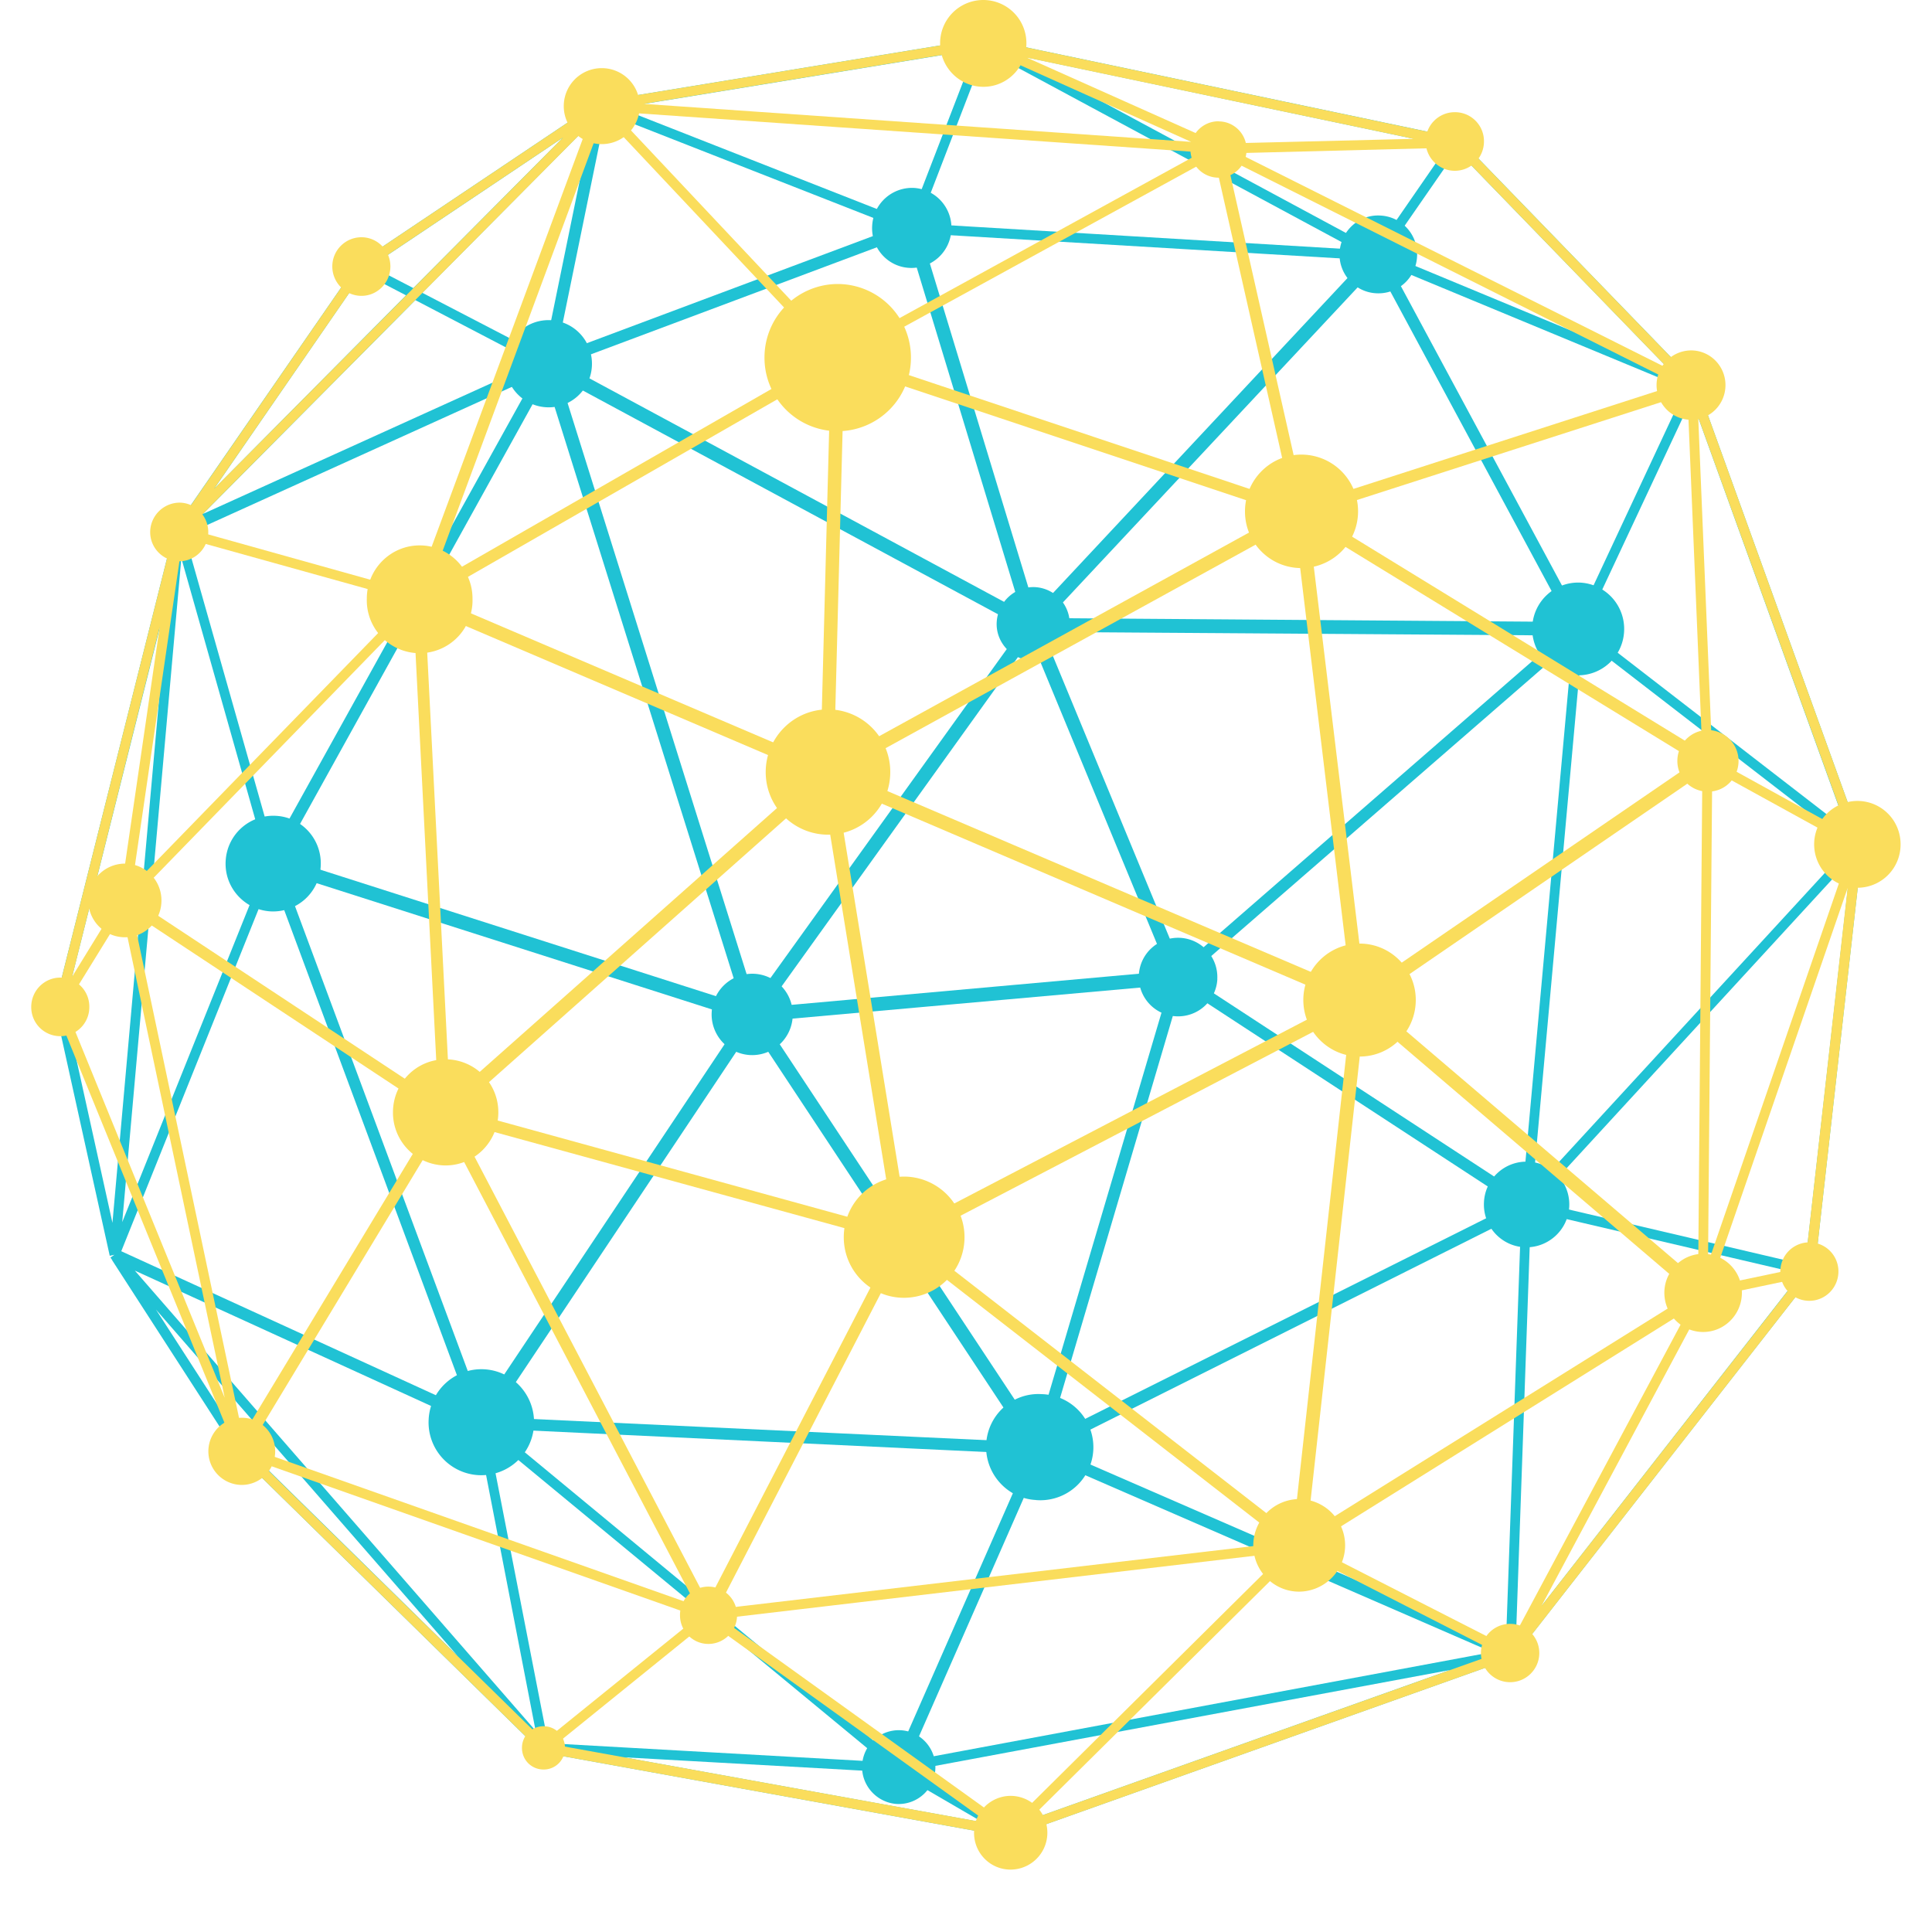 <svg xmlns="http://www.w3.org/2000/svg" width="40" zoomAndPan="magnify" viewBox="0 0 30 30" height="40" preserveAspectRatio="xMidYMid meet" xmlns:v="https://vecta.io/nano"><style><![CDATA[.B{fill:#fadd5c}.C{clip-rule:nonzero}]]></style><defs><clipPath id="A"><path d="M.484 0H29v29H.484zm0 0" class="C"/></clipPath><clipPath id="B"><path d="M.484 0H29v29H.484zm0 0" class="C"/></clipPath><clipPath id="C"><path d="M15 27h2v2.031h-2zm0 0" class="C"/></clipPath><clipPath id="D"><path d="M.484 15H2v2H.484zm0 0" class="C"/></clipPath><clipPath id="E"><path d="M28.117 12.387h1.395v1.418h-1.395zm0 0" class="C"/></clipPath></defs><g clip-path="url(#A)"><path fill="#20c2d4" d="M2.617 9.207l-.871 9.781-.742-3.363zm.199-.539l1.332 4.707-2.25 5.602zm5.484-2.82L4.246 13.16 2.871 8.309zM6.449 4.66l1.871.977L3.152 7.98zm-.812-.422l.668.348-2.98 3.004zm3.105-2.102L6.418 4.473l-.656-.34zm-.297 3.391l-1.887-.98 2.629-2.648zm.961-3.773l4.52 1.773-5.289 1.98zM15.148.77l-1.031 2.672-4.496-1.766zm.156.012l5.746 3.094-6.781-.406zm7.176 1.484l-1.109 1.605L15.77.855zm.141.07l3.344 3.449-4.453-1.848zm1.895 7.242l-2.93-5.445 4.586 1.902zm4.168 3.313l-4.078-3.152 1.66-3.543zm-4.887 5.598l.777-8.578 4.16 3.211zm4.234 1.152l-4.184-.98 4.898-5.328zm-4.492 5.805l.234-6.645 4.191.98zm-.156.102l-7.031-3.059 7.27-3.641zm-9.281 1.797l2.078-4.73 6.988 3.039zm1.586 1.02l-1.516-.879 8.348-1.555zm-6.004-1.078l4.25.238 1.328.773zm-2.105-5.004l6.148 5.078-5.215-.293zM2.094 19.73l5.309 2.426.914 4.719zm1.703 2.734l-1.375-2.129 4.684 5.379zm3.504-.555l-5.418-2.48 2.336-5.82zm4.219-6.312l-7.148-2.285L8.48 5.898zm4.355-5.855l-4.156 5.785-3.027-9.656zm-.02-.254L8.754 5.66l5.332-1.996zm.227.008l-1.785-5.871 6.891.41zm.195.102l5.105-5.457 2.969 5.516zm2.07 5.719l5.172 3.379-7.238 3.621zm-2.152-5.504l8.055.055-5.906 5.141zm1.945 5.266l-6.234.559 4.102-5.715zm-6.27.777l6.293-.562-2.059 6.965zm4.125 6.723l-2.082 4.738-6.203-5.129zm-8.516-.711l-3.094-8.324 7.129 2.277zm4.203-5.91l4.254 6.434-8.289-.387zm12.02 2.746zm-.062-.148l-5.195-3.395 5.973-5.191zM1.703 19.5l.074-.016-.062.043.027.039v.004l1.93 2.988.066-.043-.055.055 4.711 4.621.051-.055-.012.078 7.23 1.309.016-.074.023.07 7.777-2.77-.027-.07.063.047 4.645-5.945-.062-.047.078.012.746-6.629-.074-.008.07-.023-2.57-7.117-.074.027.055-.055-3.664-3.781-.055.055.016-.074L15.281.598l-.016.074-.012-.074-5.93.973.012.074-.043-.062L5.57 4.078l.043.063-.062-.043-2.809 4.066-.004.004-.023.039.063.043-.074-.02-1.852 7.375.074.02-.074.016.852 3.859"/></g><path d="M8.484 6.324c.371.02.688-.266.707-.641s-.266-.691-.637-.711-.688.266-.707.641.266.691.637.711m3.825 9.461a.63.63 0 0 0-.594-.664.63.63 0 0 0-.066 1.262.63.63 0 0 0 .66-.598m-5.653 6.258a.82.82 0 0 0 .773.863.82.82 0 0 0 .863-.777c.023-.457-.324-.844-.777-.867a.82.82 0 0 0-.859.781m8.117-18.469a.62.62 0 0 0-.582-.656.62.62 0 0 0-.648.59c-.02.344.242.637.582.652a.62.62 0 0 0 .648-.586M4.98 13.449c.023-.41-.289-.762-.699-.781a.74.74 0 0 0-.777.703c-.023.41.293.758.699.781a.74.74 0 0 0 .777-.703m8.407 13.961c-.016.313.227.582.539.602a.57.57 0 0 0 .598-.543c.016-.316-.227-.586-.539-.602a.57.57 0 0 0-.598.543m9.656-8.742c-.02.367.262.68.625.699s.68-.262.699-.629-.262-.68-.629-.699a.66.66 0 0 0-.695.629m-6.957 4.625a.824.824 0 1 0 .086-1.645c-.453-.027-.836.324-.859.777s.324.844.773.867m5.918-19.308a.6.6 0 0 0-.57-.637c-.332-.02-.613.238-.633.57s.238.621.57.637a.6.6 0 0 0 .633-.57m3.215 5.821a.72.72 0 0 0-.676-.758c-.395-.02-.73.285-.75.68a.72.72 0 0 0 .676.758c.395.02.73-.285.75-.68m-9.203.453a.57.57 0 0 0 .594-.543.57.57 0 0 0-.535-.598c-.312-.016-.578.227-.598.539s.227.582.539.602m2.886 4.945a.61.61 0 1 0-.64.578.61.61 0 0 0 .641-.578" fill="#20c2d4"/><g clip-path="url(#B)" class="B"><path d="M2.84 8.348l3.52.98-4.312 4.434zm6.277-6.375L6.441 9.195l-3.52-.984zM5.668 4.195l3.074-2.059L3.324 7.59zm3.707-2.395l3.504 3.723-6.203 3.563zm9.281.566l-5.629 3.09-3.504-3.723zM15.258.75l3.238 1.453-8.5-.59zm6.695 1.406l-3.02.074L15.945.895zm3.953 3.57l-6.68-3.348 3.352-.086zm-5.645 2.109l-1.215-5.379 7.008 3.512zm6.172 3.832l-6.02-3.691 5.789-1.863zm2.273 1.277l-2.117-1.168-.219-5.293zm-2.184 6.672l.066-7.664 2.164 1.191zm1.504.055l-1.469.309 2.133-6.191zm-4.09 5.266l2.551-4.773h.004v-.004l.004-.008 1.414-.297zm-.516.641l-3.082-1.574 5.887-3.676zm-7.445 2.684l4.207-4.168 3.078 1.574zm-.305.086l-4.473-3.215 8.758-1.031zm-7.047-1.254l2.371-1.918 4.363 3.137zm-4.59-4.391l6.805 2.402-2.387 1.93zm2.867-5.246l3.914 7.477-6.949-2.453zm-.094-.363l-4.742-3.133 4.355-4.477zm5.84-5.062l-5.66 5.023-.387-7.605zm.094-.191l-6.02-2.57 6.18-3.547zm1.148 7.254L7.113 17.23l5.656-5.023zm-.672-13.57l5.637-3.09 1.215 5.379zm6.73 2.441l-6.996 3.852.16-6.133zm1.031 7.391l-7.895-3.371 7.023-3.863zm.215-.016l-.871-7.199 6.008 3.68zm.09.199l5.152-3.531-.066 7.871zm-.094.199l5.086 4.344-5.98 3.73zm-6.988 3.512l6.777-3.535-.898 8.102zm-1.223-7.078l7.879 3.367-6.758 3.523zm-1.988 12.707l-3.906-7.465 6.801 1.867zm3.059-5.516l5.902 4.586-8.809 1.035zM2.055 14.172l4.73 3.125-3.016 4.992zm-1.043 1.461l.891-1.445 1.586 7.516zM2.48 9.734l-.617 4.223-.742 1.207zM.852 15.605l.074.02-.07.027 2.813 6.891.07-.027-.055.055 4.711 4.621.051-.055-.012.078 7.23 1.309.016-.074.023.07 7.777-2.77-.027-.07.063.047 4.645-5.945-.062-.047.078.012.746-6.629-.074-.008.07-.023-2.57-7.117-.074.027.055-.055-3.664-3.781-.055.055.016-.074L15.281.598l-.016.074-.012-.074-5.93.973.012.074-.043-.062L5.57 4.078l.043.063-.062-.043-2.836 4.109.063.043-.074-.02-1.852 7.375"/></g><path d="M13.102 19.211c0 .52.418.941.934.941a.94.94 0 1 0 0-1.882.94.94 0 0 0-.934.941m-4.661 7.594c-.187 0-.336.148-.336.336s.148.336.336.336a.33.33 0 0 0 .332-.336c0-.188-.148-.336-.332-.336m3.004-1.723c0-.246-.199-.445-.445-.445a.44.44 0 0 0-.441.445c0 .246.199.445.441.445s.445-.199.445-.445" class="B"/><g clip-path="url(#C)" class="B"><path d="M15.125 28.461c0 .316.254.57.566.57a.57.57 0 1 0 0-1.145.57.57 0 0 0-.566.574"/></g><g class="B"><path d="M15.27 0a.67.67 0 0 0-.672.672c0 .371.301.676.672.676s.668-.305.668-.676A.67.67 0 0 0 15.27 0M5.613 3.684c-.25 0-.453.203-.453.453s.203.457.453.457.449-.207.449-.457-.203-.453-.449-.453"/><path d="M9.344 2.238a.59.59 0 0 0 0-1.18.59.59 0 0 0 0 1.18M6.102 17.273a.82.82 0 0 0 .816.824c.453 0 .82-.371.82-.824a.82.82 0 0 0-.82-.824c-.453 0-.816.367-.816.824"/></g><g clip-path="url(#D)" class="B"><path d="M.938 15.18c-.25 0-.453.203-.453.457s.203.453.453.453a.45.45 0 0 0 .449-.453.45.45 0 0 0-.449-.457"/></g><path d="M1.371 13.984a.57.57 0 0 0 .57.57c.313 0 .566-.254.566-.57a.57.57 0 0 0-.566-.574.57.57 0 0 0-.57.574m1.414-5.269c.246 0 .449-.203.449-.453s-.203-.457-.449-.457a.46.46 0 0 0-.453.457c0 .25.203.453.453.453m3.731-.246c-.453 0-.82.371-.82.824a.821.821 0 1 0 1.641 0c0-.453-.367-.824-.82-.824M4.273 22.535c0-.289-.23-.52-.516-.52a.52.52 0 1 0 0 1.043.52.52 0 0 0 .516-.523m22.25-11.199c-.266 0-.477.215-.477.48s.211.477.477.477.473-.215.473-.477a.48.48 0 0 0-.473-.48m-.679 8.738c0 .336.27.609.602.609s.602-.273.602-.609-.27-.605-.602-.605-.602.273-.602.605m.414-14.633a.54.54 0 0 0-.535.539.54.54 0 0 0 .535.539c.297 0 .535-.242.535-.539s-.238-.539-.535-.539m-2.809 20.68c.25 0 .453-.203.453-.453s-.203-.453-.453-.453a.453.453 0 1 0 0 .906" class="B"/><g clip-path="url(#E)" class="B"><path d="M29.512 13.109a.67.67 0 0 0-.668-.672.67.67 0 1 0 0 1.348.67.67 0 0 0 .668-.676"/></g><g class="B"><path d="M27.645 19.742a.45.45 0 0 0 .449.457c.25 0 .453-.203.453-.457a.45.45 0 1 0-.902 0m-5.055-18c-.25 0-.453.203-.453.453s.203.457.453.457.453-.203.453-.457a.45.45 0 0 0-.453-.453m-8.766 10.246a.97.97 0 0 0-.965-.973c-.535 0-.969.438-.969.973a.97.97 0 0 0 .969.973c.535 0 .965-.434.965-.973"/><path d="M21.984 15.527c0-.484-.391-.875-.871-.875s-.875.391-.875.875.391.879.875.879.871-.395.871-.879M13.008 4.41a1.14 1.14 0 0 0-1.137 1.141 1.14 1.14 0 0 0 1.137 1.145 1.14 1.14 0 0 0 1.137-1.145 1.14 1.14 0 0 0-1.137-1.141m5.914-2.527c-.242 0-.437.195-.437.438s.195.438.438.438.434-.195.434-.437-.195-.437-.434-.437m.538 22.111c0 .398.32.719.711.719a.72.72 0 0 0 .715-.719.72.72 0 0 0-.715-.719.72.72 0 0 0-.711.719"/><path d="M20.207 7.059c-.484 0-.875.395-.875.883s.391.879.875.879a.88.88 0 0 0 0-1.762"/></g></svg>